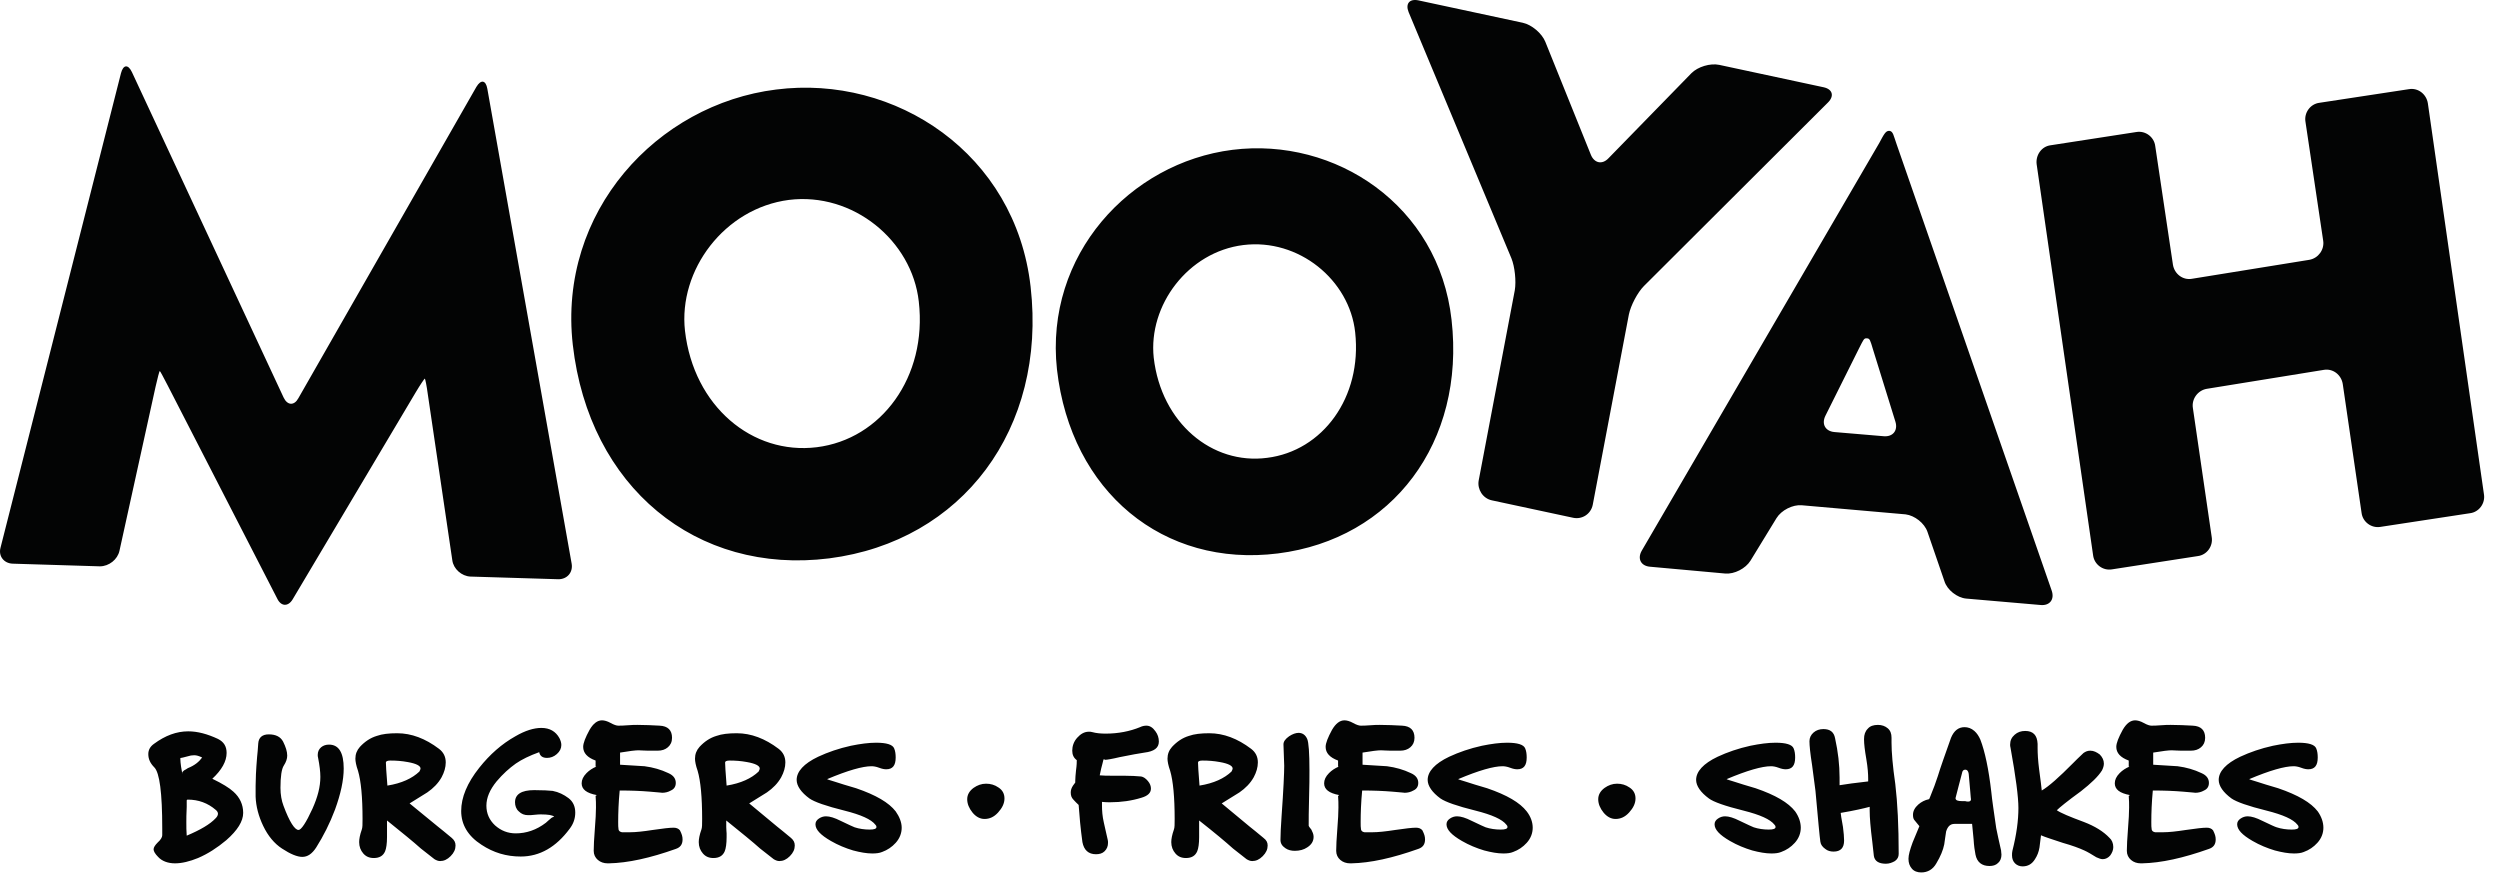 <svg width="118" height="42" viewBox="0 0 118 42" fill="none" xmlns="http://www.w3.org/2000/svg">
<path d="M11.478 38.369C11.478 38.762 11.212 39.192 10.679 39.658C10.252 40.016 9.808 40.302 9.346 40.499C8.955 40.66 8.582 40.75 8.262 40.75C7.924 40.75 7.64 40.642 7.462 40.445C7.32 40.302 7.249 40.177 7.249 40.087C7.249 39.998 7.32 39.89 7.444 39.765C7.586 39.64 7.658 39.514 7.658 39.425V39.282V39.192V39.103C7.658 37.42 7.533 36.471 7.284 36.22C7.089 36.023 7 35.826 7 35.593C7 35.397 7.089 35.235 7.267 35.11C7.8 34.716 8.333 34.519 8.884 34.519C9.328 34.519 9.79 34.645 10.288 34.877C10.572 35.02 10.696 35.235 10.696 35.54C10.696 35.934 10.465 36.345 10.021 36.757C10.501 36.99 10.821 37.187 11.016 37.366C11.318 37.635 11.478 37.975 11.478 38.369ZM9.541 35.755C9.399 35.683 9.275 35.647 9.168 35.647C9.061 35.647 8.955 35.665 8.848 35.701C8.653 35.755 8.564 35.773 8.546 35.773C8.511 35.773 8.511 35.79 8.511 35.808C8.511 35.916 8.528 36.041 8.546 36.184C8.582 36.363 8.599 36.489 8.599 36.542V36.471C8.599 36.435 8.635 36.417 8.688 36.363C8.759 36.328 8.813 36.292 8.866 36.256C9.186 36.131 9.399 35.952 9.541 35.755ZM10.288 38.404C10.288 38.351 10.252 38.279 10.181 38.225C9.808 37.903 9.364 37.742 8.866 37.742C8.83 37.742 8.813 37.76 8.813 37.778V38.082C8.795 38.422 8.795 38.673 8.795 38.798C8.795 39.013 8.795 39.228 8.813 39.443C9.452 39.174 9.914 38.906 10.181 38.619C10.252 38.548 10.288 38.476 10.288 38.404ZM16.223 36.274C16.223 36.829 16.081 37.473 15.815 38.207C15.566 38.87 15.264 39.461 14.926 39.998C14.73 40.302 14.517 40.445 14.268 40.445C14.037 40.445 13.717 40.32 13.309 40.051C12.953 39.819 12.651 39.461 12.42 38.977C12.207 38.53 12.082 38.064 12.065 37.599V37.097C12.065 36.811 12.082 36.363 12.136 35.719C12.154 35.575 12.171 35.361 12.189 35.092C12.207 34.806 12.385 34.662 12.687 34.662C13.007 34.662 13.238 34.77 13.362 35.003C13.486 35.253 13.557 35.468 13.557 35.665C13.557 35.808 13.504 35.969 13.398 36.131C13.291 36.292 13.238 36.65 13.238 37.187C13.238 37.509 13.291 37.796 13.38 38.028C13.664 38.798 13.913 39.174 14.091 39.174C14.215 39.174 14.446 38.834 14.748 38.172C14.997 37.617 15.121 37.133 15.121 36.668C15.121 36.435 15.086 36.131 15.015 35.773C14.997 35.719 14.997 35.665 14.997 35.629C14.997 35.486 15.05 35.361 15.157 35.271C15.264 35.182 15.388 35.146 15.53 35.146C15.992 35.146 16.223 35.522 16.223 36.274ZM21.501 39.908C21.501 40.087 21.43 40.248 21.27 40.41C21.11 40.571 20.95 40.642 20.773 40.642C20.684 40.642 20.595 40.607 20.506 40.553C20.417 40.481 20.204 40.32 19.866 40.051C19.529 39.747 18.978 39.3 18.267 38.727V39.514C18.267 39.819 18.231 40.051 18.178 40.177C18.089 40.392 17.911 40.499 17.645 40.499C17.432 40.499 17.272 40.428 17.147 40.284C17.023 40.141 16.952 39.962 16.952 39.747C16.952 39.604 16.987 39.407 17.076 39.156C17.112 39.067 17.112 38.906 17.112 38.655C17.112 37.635 17.041 36.865 16.898 36.381C16.81 36.131 16.774 35.934 16.774 35.808C16.774 35.593 16.845 35.414 16.987 35.253C17.218 35.003 17.485 34.824 17.787 34.734C18.036 34.645 18.356 34.609 18.747 34.609C19.422 34.609 20.079 34.859 20.719 35.343C20.933 35.504 21.039 35.719 21.039 35.987C21.039 36.22 20.968 36.453 20.844 36.686C20.684 36.972 20.453 37.205 20.168 37.402C19.884 37.581 19.617 37.742 19.333 37.921L20.666 39.013C20.808 39.12 21.039 39.318 21.323 39.55C21.448 39.658 21.501 39.765 21.501 39.908ZM19.849 36.274C19.849 36.148 19.653 36.041 19.244 35.969C18.96 35.916 18.693 35.898 18.427 35.898C18.285 35.898 18.214 35.934 18.214 35.987C18.214 36.077 18.231 36.435 18.285 37.08C18.96 36.972 19.457 36.739 19.795 36.417C19.831 36.345 19.849 36.31 19.849 36.274ZM27.152 38.351C27.152 38.637 27.064 38.888 26.886 39.12C26.246 39.98 25.482 40.428 24.576 40.428C23.9 40.428 23.296 40.248 22.727 39.873C22.088 39.461 21.768 38.924 21.768 38.279C21.768 37.635 22.052 36.954 22.621 36.238C23.118 35.611 23.687 35.11 24.327 34.752C24.789 34.483 25.198 34.358 25.553 34.358C25.944 34.358 26.228 34.519 26.406 34.842C26.459 34.949 26.495 35.056 26.495 35.164C26.495 35.325 26.424 35.468 26.282 35.593C26.14 35.719 25.98 35.773 25.82 35.773C25.606 35.773 25.482 35.683 25.446 35.486V35.504C25.002 35.665 24.629 35.844 24.345 36.041C24.043 36.256 23.74 36.525 23.438 36.883C23.118 37.276 22.958 37.652 22.958 38.028C22.958 38.404 23.101 38.709 23.367 38.959C23.651 39.21 23.971 39.335 24.345 39.335C24.842 39.335 25.322 39.174 25.766 38.834C25.82 38.78 25.908 38.709 26.033 38.601C26.051 38.583 26.104 38.566 26.157 38.548C26.086 38.476 25.873 38.44 25.535 38.44C25.464 38.44 25.375 38.44 25.233 38.458C25.109 38.476 25.002 38.476 24.931 38.476C24.753 38.476 24.611 38.422 24.487 38.297C24.362 38.19 24.309 38.028 24.309 37.867C24.309 37.491 24.611 37.294 25.215 37.294C25.624 37.294 25.908 37.312 26.086 37.33C26.37 37.384 26.619 37.509 26.832 37.67C27.046 37.831 27.152 38.064 27.152 38.351ZM32.217 39.622C32.217 39.855 32.111 39.998 31.897 40.069C30.689 40.499 29.64 40.732 28.734 40.75H28.681C28.503 40.75 28.343 40.696 28.219 40.589C28.094 40.481 28.023 40.338 28.023 40.159C28.023 39.926 28.041 39.586 28.076 39.138C28.112 38.691 28.13 38.351 28.13 38.118C28.13 37.939 28.13 37.76 28.112 37.563C28.13 37.563 28.148 37.545 28.165 37.527C27.686 37.438 27.454 37.258 27.454 36.972C27.454 36.811 27.526 36.65 27.686 36.489C27.81 36.363 27.97 36.256 28.148 36.184H28.112V36.041V35.898C27.721 35.755 27.526 35.54 27.526 35.253C27.526 35.074 27.632 34.806 27.828 34.448C28.005 34.143 28.201 34 28.414 34C28.521 34 28.663 34.036 28.823 34.125C28.983 34.215 29.107 34.251 29.178 34.251C29.285 34.251 29.427 34.251 29.623 34.233C29.818 34.215 29.978 34.215 30.085 34.215C30.44 34.215 30.796 34.233 31.133 34.251C31.524 34.269 31.72 34.465 31.72 34.824C31.72 35.02 31.648 35.164 31.524 35.271C31.4 35.379 31.24 35.432 31.044 35.432H30.582C30.387 35.432 30.245 35.414 30.138 35.414C29.996 35.414 29.694 35.45 29.267 35.522V36.095C29.942 36.131 30.333 36.166 30.422 36.166C30.831 36.22 31.204 36.328 31.542 36.489C31.791 36.596 31.897 36.757 31.897 36.954C31.897 37.115 31.826 37.241 31.666 37.312C31.542 37.384 31.4 37.42 31.24 37.42C31.293 37.42 31.098 37.402 30.671 37.366C30.245 37.33 29.782 37.312 29.249 37.312C29.196 37.867 29.178 38.369 29.178 38.798C29.178 38.941 29.178 39.067 29.196 39.156C29.214 39.228 29.267 39.264 29.356 39.282H29.747C29.996 39.282 30.351 39.246 30.813 39.174C31.293 39.103 31.613 39.067 31.791 39.067C31.915 39.067 32.022 39.103 32.093 39.192C32.182 39.371 32.217 39.479 32.217 39.622ZM37.513 39.908C37.513 40.087 37.442 40.248 37.282 40.41C37.122 40.571 36.962 40.642 36.784 40.642C36.696 40.642 36.607 40.607 36.518 40.553C36.429 40.481 36.216 40.32 35.878 40.051C35.54 39.747 34.989 39.3 34.279 38.727V39.031C34.279 39.174 34.296 39.282 34.296 39.335V39.514C34.296 39.819 34.261 40.051 34.208 40.177C34.119 40.392 33.941 40.499 33.674 40.499C33.461 40.499 33.301 40.428 33.177 40.284C33.052 40.141 32.981 39.962 32.981 39.747C32.981 39.604 33.017 39.407 33.106 39.156C33.141 39.067 33.141 38.906 33.141 38.655C33.141 37.635 33.07 36.865 32.928 36.381C32.839 36.131 32.804 35.934 32.804 35.808C32.804 35.593 32.875 35.414 33.017 35.253C33.248 35.003 33.514 34.824 33.817 34.734C34.065 34.645 34.385 34.609 34.776 34.609C35.452 34.609 36.109 34.859 36.749 35.343C36.962 35.504 37.069 35.719 37.069 35.987C37.069 36.22 36.998 36.453 36.873 36.686C36.713 36.972 36.482 37.205 36.198 37.402C35.914 37.581 35.647 37.742 35.363 37.921L36.678 39.013C36.82 39.12 37.051 39.318 37.335 39.55C37.46 39.658 37.513 39.765 37.513 39.908ZM35.86 36.274C35.86 36.148 35.665 36.041 35.256 35.969C34.972 35.916 34.705 35.898 34.439 35.898C34.296 35.898 34.225 35.934 34.225 35.987C34.225 36.077 34.243 36.435 34.296 37.08C34.972 36.972 35.469 36.739 35.807 36.417C35.843 36.345 35.86 36.31 35.86 36.274ZM42.56 39.067C42.56 39.318 42.471 39.568 42.276 39.783C42.098 39.98 41.885 40.123 41.636 40.213C41.511 40.266 41.352 40.284 41.174 40.284C40.907 40.284 40.605 40.231 40.267 40.141C39.912 40.034 39.557 39.89 39.219 39.694C38.721 39.407 38.49 39.156 38.49 38.906C38.49 38.798 38.544 38.709 38.65 38.637C38.757 38.566 38.864 38.53 38.988 38.53C39.166 38.53 39.397 38.601 39.681 38.745C40.054 38.924 40.285 39.031 40.339 39.049C40.552 39.12 40.801 39.156 41.049 39.156C41.263 39.156 41.369 39.12 41.369 39.031C41.369 38.995 41.352 38.959 41.316 38.924C41.12 38.673 40.641 38.458 39.859 38.261C38.988 38.046 38.437 37.849 38.206 37.688C37.815 37.402 37.602 37.097 37.602 36.811C37.602 36.417 37.94 36.041 38.615 35.719C39.077 35.504 39.592 35.325 40.161 35.2C40.605 35.11 40.996 35.056 41.352 35.056C41.849 35.056 42.133 35.146 42.205 35.325C42.258 35.45 42.276 35.593 42.276 35.755C42.276 36.131 42.133 36.31 41.831 36.31C41.742 36.31 41.636 36.292 41.494 36.238C41.352 36.184 41.227 36.166 41.138 36.166C40.712 36.166 40.019 36.363 39.041 36.775C39.059 36.793 39.183 36.829 39.414 36.9C39.645 36.972 39.965 37.08 40.41 37.205C41.352 37.527 41.956 37.885 42.276 38.297C42.453 38.548 42.56 38.816 42.56 39.067ZM47.411 37.688C47.411 37.921 47.305 38.136 47.109 38.351C46.914 38.566 46.701 38.655 46.47 38.655C46.256 38.655 46.061 38.548 45.901 38.351C45.741 38.154 45.652 37.939 45.652 37.724C45.652 37.509 45.759 37.33 45.954 37.187C46.132 37.062 46.327 36.99 46.541 36.99C46.754 36.99 46.949 37.044 47.127 37.169C47.323 37.294 47.411 37.473 47.411 37.688ZM54.698 35.003C54.698 35.307 54.467 35.468 54.022 35.522C53.773 35.558 53.383 35.629 52.849 35.737C52.476 35.826 52.245 35.862 52.174 35.862C52.139 35.862 52.139 35.862 52.139 35.844H52.085L52.032 36.059C51.996 36.166 51.961 36.345 51.907 36.596C52.068 36.614 52.281 36.614 52.512 36.614H53.045C53.383 36.614 53.667 36.632 53.862 36.65C53.969 36.668 54.076 36.739 54.182 36.865C54.289 36.99 54.324 37.115 54.324 37.223C54.324 37.42 54.182 37.563 53.88 37.652C53.418 37.796 52.92 37.867 52.405 37.867C52.281 37.867 52.156 37.867 52.014 37.849V38.028C52.014 38.261 52.032 38.53 52.103 38.834C52.156 39.103 52.227 39.353 52.281 39.622C52.298 39.675 52.298 39.729 52.298 39.783C52.298 39.944 52.245 40.069 52.139 40.177C52.032 40.284 51.89 40.32 51.73 40.32C51.374 40.32 51.161 40.123 51.09 39.747C51.001 39.103 50.948 38.512 50.912 37.993C50.824 37.903 50.735 37.831 50.664 37.742C50.575 37.652 50.539 37.545 50.539 37.402C50.539 37.294 50.575 37.187 50.646 37.08C50.681 37.026 50.717 36.99 50.752 36.936V36.918V36.883V36.847C50.752 36.721 50.77 36.56 50.788 36.363C50.824 36.113 50.824 35.952 50.824 35.88C50.681 35.773 50.61 35.629 50.61 35.432C50.61 35.218 50.681 35.003 50.841 34.824C51.001 34.645 51.179 34.537 51.392 34.537C51.446 34.537 51.499 34.537 51.552 34.555C51.748 34.609 51.961 34.627 52.192 34.627C52.778 34.627 53.329 34.519 53.809 34.322C53.916 34.269 54.022 34.251 54.111 34.251C54.271 34.251 54.413 34.34 54.538 34.519C54.644 34.662 54.698 34.824 54.698 35.003ZM59.833 39.908C59.833 40.087 59.762 40.248 59.602 40.41C59.443 40.571 59.282 40.642 59.105 40.642C59.016 40.642 58.927 40.607 58.838 40.553C58.749 40.481 58.536 40.32 58.199 40.051C57.861 39.747 57.328 39.3 56.599 38.727V39.514C56.599 39.819 56.564 40.051 56.51 40.177C56.421 40.392 56.244 40.499 55.977 40.499C55.764 40.499 55.604 40.428 55.48 40.284C55.355 40.141 55.284 39.962 55.284 39.747C55.284 39.604 55.32 39.407 55.408 39.156C55.444 39.067 55.444 38.906 55.444 38.655C55.444 37.635 55.373 36.865 55.231 36.381C55.142 36.131 55.106 35.934 55.106 35.808C55.106 35.593 55.177 35.414 55.32 35.253C55.551 35.003 55.817 34.824 56.119 34.734C56.368 34.645 56.688 34.609 57.079 34.609C57.754 34.609 58.412 34.859 59.051 35.343C59.265 35.504 59.371 35.719 59.371 35.987C59.371 36.22 59.3 36.453 59.176 36.686C59.016 36.972 58.785 37.205 58.501 37.402C58.216 37.581 57.95 37.742 57.665 37.921L58.98 39.013C59.123 39.12 59.354 39.318 59.638 39.55C59.78 39.658 59.833 39.765 59.833 39.908ZM58.181 36.274C58.181 36.148 57.985 36.041 57.577 35.969C57.292 35.916 57.026 35.898 56.759 35.898C56.617 35.898 56.546 35.934 56.546 35.987C56.546 36.077 56.564 36.435 56.617 37.08C57.292 36.972 57.79 36.739 58.127 36.417C58.163 36.345 58.181 36.31 58.181 36.274ZM62.002 39.496C62.002 39.711 61.895 39.873 61.699 39.998C61.539 40.105 61.344 40.159 61.113 40.159C60.953 40.159 60.793 40.123 60.669 40.034C60.509 39.926 60.438 39.801 60.438 39.64C60.438 39.407 60.455 39.031 60.491 38.512C60.58 37.276 60.615 36.471 60.615 36.148C60.615 36.113 60.598 35.79 60.58 35.146V35.128C60.58 35.003 60.669 34.877 60.846 34.752C61.006 34.645 61.166 34.591 61.291 34.591C61.468 34.591 61.611 34.68 61.699 34.877C61.77 35.038 61.806 35.54 61.806 36.363C61.806 36.65 61.806 37.097 61.788 37.67C61.77 38.261 61.77 38.691 61.77 38.977C61.77 38.995 61.806 39.049 61.895 39.156C61.948 39.264 62.002 39.371 62.002 39.496ZM67.262 39.622C67.262 39.855 67.155 39.998 66.942 40.069C65.733 40.499 64.685 40.732 63.779 40.75H63.725C63.548 40.75 63.388 40.696 63.263 40.589C63.139 40.481 63.068 40.338 63.068 40.159C63.068 39.926 63.086 39.586 63.121 39.138C63.157 38.691 63.174 38.351 63.174 38.118C63.174 37.939 63.174 37.76 63.157 37.563C63.174 37.563 63.192 37.545 63.21 37.527C62.73 37.438 62.499 37.258 62.499 36.972C62.499 36.811 62.57 36.65 62.73 36.489C62.855 36.363 63.014 36.256 63.192 36.184H63.157V36.041V35.898C62.766 35.755 62.57 35.54 62.57 35.253C62.57 35.074 62.677 34.806 62.872 34.448C63.05 34.143 63.245 34 63.459 34C63.565 34 63.708 34.036 63.867 34.125C64.027 34.215 64.152 34.251 64.223 34.251C64.329 34.251 64.472 34.251 64.667 34.233C64.863 34.215 65.023 34.215 65.129 34.215C65.485 34.215 65.84 34.233 66.178 34.251C66.569 34.269 66.764 34.465 66.764 34.824C66.764 35.02 66.693 35.164 66.569 35.271C66.444 35.379 66.284 35.432 66.089 35.432H65.627C65.431 35.432 65.289 35.414 65.183 35.414C65.04 35.414 64.738 35.45 64.312 35.522V36.095C64.987 36.131 65.378 36.166 65.467 36.166C65.876 36.22 66.249 36.328 66.586 36.489C66.835 36.596 66.942 36.757 66.942 36.954C66.942 37.115 66.871 37.241 66.711 37.312C66.586 37.384 66.444 37.42 66.284 37.42C66.338 37.42 66.142 37.402 65.716 37.366C65.289 37.33 64.827 37.312 64.294 37.312C64.241 37.867 64.223 38.369 64.223 38.798C64.223 38.941 64.223 39.067 64.241 39.156C64.258 39.228 64.312 39.264 64.401 39.282H64.792C65.04 39.282 65.396 39.246 65.858 39.174C66.338 39.103 66.657 39.067 66.835 39.067C66.96 39.067 67.066 39.103 67.137 39.192C67.226 39.371 67.262 39.479 67.262 39.622ZM72.344 39.067C72.344 39.318 72.255 39.568 72.06 39.783C71.882 39.98 71.669 40.123 71.42 40.213C71.296 40.266 71.136 40.284 70.958 40.284C70.692 40.284 70.389 40.231 70.052 40.141C69.696 40.034 69.341 39.89 69.003 39.694C68.506 39.407 68.275 39.156 68.275 38.906C68.275 38.798 68.328 38.709 68.435 38.637C68.541 38.566 68.648 38.53 68.772 38.53C68.95 38.53 69.181 38.601 69.465 38.745C69.839 38.924 70.07 39.031 70.123 39.049C70.336 39.12 70.585 39.156 70.834 39.156C71.047 39.156 71.154 39.12 71.154 39.031C71.154 38.995 71.136 38.959 71.1 38.924C70.905 38.673 70.425 38.458 69.643 38.261C68.772 38.046 68.221 37.849 67.99 37.688C67.599 37.402 67.386 37.097 67.386 36.811C67.386 36.417 67.724 36.041 68.399 35.719C68.861 35.504 69.376 35.325 69.945 35.2C70.389 35.11 70.78 35.056 71.136 35.056C71.633 35.056 71.918 35.146 71.989 35.325C72.042 35.45 72.06 35.593 72.06 35.755C72.06 36.131 71.918 36.31 71.616 36.31C71.527 36.31 71.42 36.292 71.278 36.238C71.136 36.184 71.011 36.166 70.923 36.166C70.496 36.166 69.803 36.363 68.826 36.775C68.843 36.793 68.968 36.829 69.199 36.9C69.43 36.972 69.75 37.08 70.194 37.205C71.136 37.527 71.74 37.885 72.06 38.297C72.255 38.548 72.344 38.816 72.344 39.067ZM77.196 37.688C77.196 37.921 77.089 38.136 76.894 38.351C76.698 38.566 76.485 38.655 76.254 38.655C76.041 38.655 75.845 38.548 75.685 38.351C75.525 38.154 75.436 37.939 75.436 37.724C75.436 37.509 75.543 37.33 75.739 37.187C75.916 37.062 76.112 36.99 76.325 36.99C76.538 36.99 76.734 37.044 76.912 37.169C77.107 37.294 77.196 37.473 77.196 37.688ZM84.997 39.067C84.997 39.318 84.908 39.568 84.713 39.783C84.535 39.98 84.322 40.123 84.073 40.213C83.949 40.266 83.789 40.284 83.611 40.284C83.345 40.284 83.043 40.231 82.705 40.141C82.349 40.034 81.994 39.89 81.656 39.694C81.159 39.407 80.928 39.156 80.928 38.906C80.928 38.798 80.981 38.709 81.088 38.637C81.194 38.566 81.301 38.53 81.425 38.53C81.603 38.53 81.834 38.601 82.118 38.745C82.492 38.924 82.723 39.031 82.776 39.049C82.989 39.12 83.238 39.156 83.487 39.156C83.7 39.156 83.807 39.12 83.807 39.031C83.807 38.995 83.789 38.959 83.753 38.924C83.558 38.673 83.078 38.458 82.296 38.261C81.425 38.046 80.874 37.849 80.661 37.688C80.27 37.402 80.057 37.097 80.057 36.811C80.057 36.417 80.395 36.041 81.07 35.719C81.532 35.504 82.047 35.325 82.616 35.2C83.06 35.11 83.451 35.056 83.807 35.056C84.304 35.056 84.589 35.146 84.66 35.325C84.713 35.45 84.731 35.593 84.731 35.755C84.731 36.131 84.589 36.31 84.287 36.31C84.198 36.31 84.091 36.292 83.949 36.238C83.807 36.184 83.682 36.166 83.593 36.166C83.167 36.166 82.474 36.363 81.496 36.775C81.514 36.793 81.639 36.829 81.87 36.9C82.101 36.972 82.421 37.08 82.865 37.205C83.807 37.527 84.411 37.885 84.731 38.297C84.908 38.548 84.997 38.816 84.997 39.067ZM89.618 40.302C89.618 40.445 89.564 40.553 89.44 40.642C89.316 40.714 89.174 40.768 89.014 40.768C88.676 40.768 88.48 40.642 88.445 40.392C88.427 40.248 88.409 40.034 88.374 39.747C88.285 39.049 88.249 38.566 88.249 38.279V38.082C87.983 38.154 87.521 38.261 86.881 38.369C86.881 38.422 86.917 38.637 86.988 39.031C87.023 39.3 87.041 39.514 87.041 39.675C87.041 40.016 86.881 40.195 86.543 40.195C86.401 40.195 86.259 40.159 86.152 40.069C86.028 39.98 85.939 39.873 85.921 39.729C85.886 39.496 85.815 38.709 85.69 37.33C85.673 37.187 85.619 36.775 85.53 36.113C85.442 35.558 85.406 35.182 85.406 34.985C85.406 34.824 85.477 34.68 85.602 34.573C85.726 34.465 85.886 34.412 86.064 34.412C86.383 34.412 86.561 34.555 86.615 34.842C86.757 35.486 86.828 36.095 86.828 36.703V37.062C87.13 37.008 87.574 36.954 88.178 36.883V36.757C88.178 36.542 88.16 36.238 88.09 35.826C88.018 35.414 87.983 35.11 87.983 34.913V34.877C87.983 34.68 88.036 34.519 88.16 34.394C88.267 34.269 88.427 34.215 88.64 34.215C88.818 34.215 88.978 34.269 89.102 34.376C89.227 34.483 89.28 34.627 89.28 34.824V35.056C89.28 35.486 89.333 36.148 89.458 37.008C89.564 37.903 89.618 38.995 89.618 40.302ZM94.469 40.338C94.469 40.499 94.416 40.642 94.309 40.732C94.203 40.839 94.061 40.875 93.901 40.875C93.545 40.875 93.314 40.696 93.243 40.338C93.207 40.159 93.172 39.926 93.154 39.622C93.119 39.282 93.101 39.031 93.083 38.888H92.248C92.052 38.888 91.928 39.013 91.857 39.246C91.821 39.443 91.804 39.64 91.768 39.855C91.715 40.123 91.59 40.428 91.395 40.75C91.235 41.036 90.986 41.179 90.684 41.179C90.506 41.179 90.346 41.126 90.24 41C90.133 40.875 90.08 40.732 90.08 40.535C90.08 40.356 90.151 40.105 90.275 39.765C90.382 39.514 90.489 39.246 90.595 38.995C90.471 38.834 90.382 38.745 90.346 38.691C90.311 38.637 90.293 38.566 90.293 38.458C90.293 38.279 90.382 38.118 90.542 37.975C90.684 37.849 90.862 37.76 91.04 37.724C91.057 37.724 91.075 37.688 91.093 37.635C91.253 37.241 91.377 36.918 91.466 36.632C91.59 36.22 91.804 35.629 92.088 34.824C92.23 34.483 92.443 34.322 92.728 34.322C92.888 34.322 93.048 34.376 93.19 34.501C93.314 34.609 93.403 34.752 93.474 34.913C93.687 35.468 93.865 36.292 93.99 37.384C94.025 37.76 94.114 38.333 94.221 39.085C94.274 39.335 94.345 39.694 94.451 40.141C94.451 40.213 94.469 40.284 94.469 40.338ZM93.03 37.724C93.03 37.724 93.012 37.599 92.994 37.33C92.977 37.151 92.959 36.883 92.923 36.525C92.905 36.399 92.852 36.328 92.763 36.328C92.674 36.328 92.621 36.381 92.603 36.507C92.497 36.883 92.408 37.276 92.301 37.67C92.301 37.778 92.408 37.813 92.603 37.813H92.746C92.781 37.813 92.817 37.831 92.834 37.831C92.959 37.849 93.03 37.813 93.03 37.724ZM99.747 39.98C99.747 40.123 99.694 40.248 99.605 40.374C99.516 40.481 99.392 40.553 99.25 40.553C99.161 40.553 99.072 40.517 98.948 40.463C98.717 40.32 98.539 40.213 98.379 40.141C98.148 40.034 97.81 39.908 97.366 39.783C96.886 39.622 96.531 39.514 96.335 39.425C96.317 39.622 96.282 39.801 96.264 39.998C96.229 40.213 96.157 40.392 96.051 40.553C95.909 40.786 95.713 40.893 95.465 40.893C95.322 40.893 95.198 40.839 95.109 40.75C95.02 40.66 94.967 40.535 94.967 40.374C94.967 40.302 94.967 40.231 94.985 40.159C95.18 39.389 95.269 38.727 95.269 38.136C95.269 37.617 95.145 36.668 94.896 35.289C94.878 35.235 94.878 35.182 94.878 35.146C94.878 34.949 94.949 34.806 95.091 34.68C95.233 34.555 95.393 34.501 95.589 34.501C95.962 34.501 96.157 34.698 96.175 35.11V35.307C96.175 35.558 96.193 35.898 96.246 36.31C96.317 36.811 96.353 37.151 96.371 37.312C96.708 37.115 97.188 36.686 97.846 36.023C97.952 35.916 98.112 35.755 98.343 35.54C98.45 35.468 98.539 35.432 98.663 35.432C98.823 35.432 98.965 35.504 99.108 35.611C99.232 35.737 99.303 35.88 99.303 36.041C99.303 36.148 99.267 36.256 99.214 36.363C99.036 36.65 98.699 36.972 98.219 37.348C97.579 37.813 97.206 38.118 97.082 38.243C97.259 38.369 97.686 38.548 98.361 38.798C98.876 38.995 99.285 39.246 99.57 39.55C99.676 39.64 99.747 39.801 99.747 39.98ZM104.581 39.622C104.581 39.855 104.474 39.998 104.261 40.069C103.053 40.499 102.004 40.732 101.098 40.75H101.045C100.867 40.75 100.707 40.696 100.583 40.589C100.458 40.481 100.387 40.338 100.387 40.159C100.387 39.926 100.405 39.586 100.44 39.138C100.476 38.691 100.494 38.351 100.494 38.118C100.494 37.939 100.494 37.76 100.476 37.563C100.494 37.563 100.511 37.545 100.529 37.527C100.049 37.438 99.818 37.258 99.818 36.972C99.818 36.811 99.889 36.65 100.049 36.489C100.174 36.363 100.334 36.256 100.511 36.184H100.476V36.041V35.898C100.085 35.755 99.889 35.54 99.889 35.253C99.889 35.074 99.996 34.806 100.192 34.448C100.369 34.143 100.565 34 100.778 34C100.885 34 101.027 34.036 101.187 34.125C101.347 34.215 101.471 34.251 101.542 34.251C101.649 34.251 101.791 34.251 101.986 34.233C102.182 34.215 102.342 34.215 102.448 34.215C102.804 34.215 103.159 34.233 103.497 34.251C103.888 34.269 104.083 34.465 104.083 34.824C104.083 35.02 104.012 35.164 103.888 35.271C103.764 35.379 103.604 35.432 103.408 35.432H102.946C102.751 35.432 102.608 35.414 102.502 35.414C102.36 35.414 102.058 35.45 101.631 35.522V36.095C102.306 36.131 102.697 36.166 102.786 36.166C103.195 36.22 103.568 36.328 103.906 36.489C104.155 36.596 104.261 36.757 104.261 36.954C104.261 37.115 104.19 37.241 104.03 37.312C103.906 37.384 103.764 37.42 103.604 37.42C103.657 37.42 103.461 37.402 103.035 37.366C102.608 37.33 102.146 37.312 101.613 37.312C101.56 37.867 101.542 38.369 101.542 38.798C101.542 38.941 101.542 39.067 101.56 39.156C101.578 39.228 101.631 39.264 101.72 39.282H102.111C102.36 39.282 102.715 39.246 103.177 39.174C103.657 39.103 103.977 39.067 104.155 39.067C104.279 39.067 104.386 39.103 104.457 39.192C104.545 39.371 104.581 39.479 104.581 39.622ZM109.664 39.067C109.664 39.318 109.575 39.568 109.379 39.783C109.201 39.98 108.988 40.123 108.739 40.213C108.615 40.266 108.455 40.284 108.277 40.284C108.011 40.284 107.709 40.231 107.371 40.141C107.016 40.034 106.66 39.89 106.323 39.694C105.825 39.407 105.594 39.156 105.594 38.906C105.594 38.798 105.647 38.709 105.754 38.637C105.861 38.566 105.967 38.53 106.092 38.53C106.269 38.53 106.5 38.601 106.785 38.745C107.158 38.924 107.389 39.031 107.46 39.049C107.673 39.12 107.922 39.156 108.171 39.156C108.384 39.156 108.491 39.12 108.491 39.031C108.491 38.995 108.473 38.959 108.437 38.924C108.242 38.673 107.762 38.458 106.98 38.261C106.109 38.046 105.558 37.849 105.327 37.688C104.936 37.402 104.723 37.097 104.723 36.811C104.723 36.417 105.061 36.041 105.736 35.719C106.198 35.504 106.714 35.325 107.282 35.2C107.727 35.11 108.117 35.056 108.473 35.056C108.97 35.056 109.255 35.146 109.326 35.325C109.379 35.45 109.397 35.593 109.397 35.755C109.397 36.131 109.255 36.31 108.953 36.31C108.864 36.31 108.757 36.292 108.615 36.238C108.473 36.184 108.348 36.166 108.26 36.166C107.833 36.166 107.14 36.363 106.163 36.775C106.18 36.793 106.305 36.829 106.536 36.9C106.767 36.972 107.087 37.08 107.531 37.205C108.473 37.527 109.077 37.885 109.397 38.297C109.575 38.548 109.664 38.816 109.664 39.067Z" fill="#030404"/>
<path fill-rule="evenodd" clip-rule="evenodd" d="M108.996 12.264C109.422 12.193 109.724 11.781 109.653 11.351L108.818 5.747C108.747 5.318 109.049 4.906 109.476 4.852L113.705 4.208C114.132 4.136 114.523 4.44 114.594 4.87L117.242 23.329C117.313 23.759 117.011 24.171 116.584 24.224L112.355 24.869C111.928 24.94 111.519 24.636 111.466 24.206L110.577 18.119C110.506 17.689 110.115 17.385 109.689 17.457L104.162 18.352C103.736 18.423 103.433 18.835 103.505 19.265L104.393 25.352C104.464 25.782 104.162 26.194 103.736 26.247L99.684 26.874C99.257 26.946 98.849 26.641 98.795 26.212L96.13 7.753C96.076 7.323 96.361 6.911 96.787 6.857L100.839 6.231C101.265 6.159 101.674 6.464 101.727 6.893L102.563 12.497C102.634 12.927 103.025 13.231 103.451 13.16L108.996 12.264ZM88.399 16.472C88.275 16.06 88.257 15.97 88.115 15.97C87.973 15.953 87.955 16.042 87.759 16.418L86.16 19.623C85.965 20.017 86.16 20.357 86.587 20.393L88.915 20.59C89.341 20.626 89.59 20.321 89.465 19.909L88.399 16.472ZM89.181 6.177C89.359 6.195 89.377 6.41 89.519 6.804L96.84 27.877C96.983 28.288 96.752 28.593 96.325 28.557L92.806 28.253C92.38 28.217 91.9 27.841 91.776 27.429L90.976 25.102C90.834 24.69 90.372 24.332 89.945 24.278L85.04 23.848C84.614 23.812 84.081 24.081 83.85 24.457L82.624 26.462C82.392 26.838 81.859 27.107 81.433 27.071L77.879 26.749C77.452 26.713 77.275 26.373 77.488 25.997L88.701 6.75C88.915 6.356 89.003 6.159 89.181 6.177ZM66.487 0.573C66.328 0.179 66.523 -0.071 66.95 0.018L71.872 1.074C72.299 1.164 72.778 1.576 72.938 1.97L75.089 7.305C75.249 7.699 75.622 7.788 75.924 7.466L79.834 3.456C80.136 3.151 80.722 2.972 81.149 3.062L86.071 4.118C86.498 4.208 86.587 4.53 86.284 4.834L77.594 13.5C77.292 13.804 76.972 14.413 76.883 14.843L75.177 23.83C75.089 24.26 74.68 24.529 74.253 24.439L70.415 23.616C69.988 23.526 69.722 23.096 69.793 22.684L71.499 13.697C71.57 13.267 71.499 12.587 71.339 12.193L66.487 0.573ZM58.686 11.566C56.074 11.889 54.19 14.413 54.456 16.884C54.812 19.963 57.211 21.951 59.806 21.61C62.418 21.288 64.302 18.764 63.964 15.684C63.697 13.213 61.298 11.244 58.686 11.566ZM58.171 7.072C63.022 6.464 67.909 9.686 68.513 15.093C69.171 20.876 65.723 25.442 60.321 26.122C54.918 26.802 50.547 23.222 49.889 17.439C49.303 12.032 53.337 7.681 58.171 7.072ZM26.982 26.605C27.053 27.017 26.769 27.34 26.36 27.34L22.202 27.214C21.793 27.196 21.402 26.856 21.349 26.444L20.194 18.62C20.14 18.209 20.069 17.868 20.052 17.868C20.034 17.868 19.838 18.155 19.625 18.513L13.814 28.288C13.601 28.646 13.263 28.629 13.085 28.253L7.914 18.191C7.718 17.815 7.559 17.51 7.541 17.51C7.523 17.51 7.434 17.851 7.345 18.244L5.639 25.997C5.55 26.409 5.142 26.731 4.715 26.731L0.592 26.605C0.184 26.588 -0.083 26.247 0.024 25.854L5.71 3.456C5.817 3.044 6.048 3.026 6.226 3.402L13.387 18.764C13.565 19.14 13.885 19.157 14.081 18.799L22.486 4.1C22.7 3.742 22.93 3.778 23.002 4.19L26.982 26.605ZM37.236 9.436C34.197 9.829 32.011 12.748 32.331 15.613C32.74 19.175 35.512 21.485 38.551 21.109C41.59 20.733 43.776 17.797 43.367 14.234C43.047 11.351 40.257 9.06 37.236 9.436ZM36.632 4.226C42.265 3.509 47.934 7.251 48.645 13.536C49.409 20.25 45.411 25.549 39.138 26.355C32.864 27.143 27.8 22.989 27.036 16.275C26.325 9.991 31.016 4.924 36.632 4.226Z" fill="#030404"/>
</svg>
